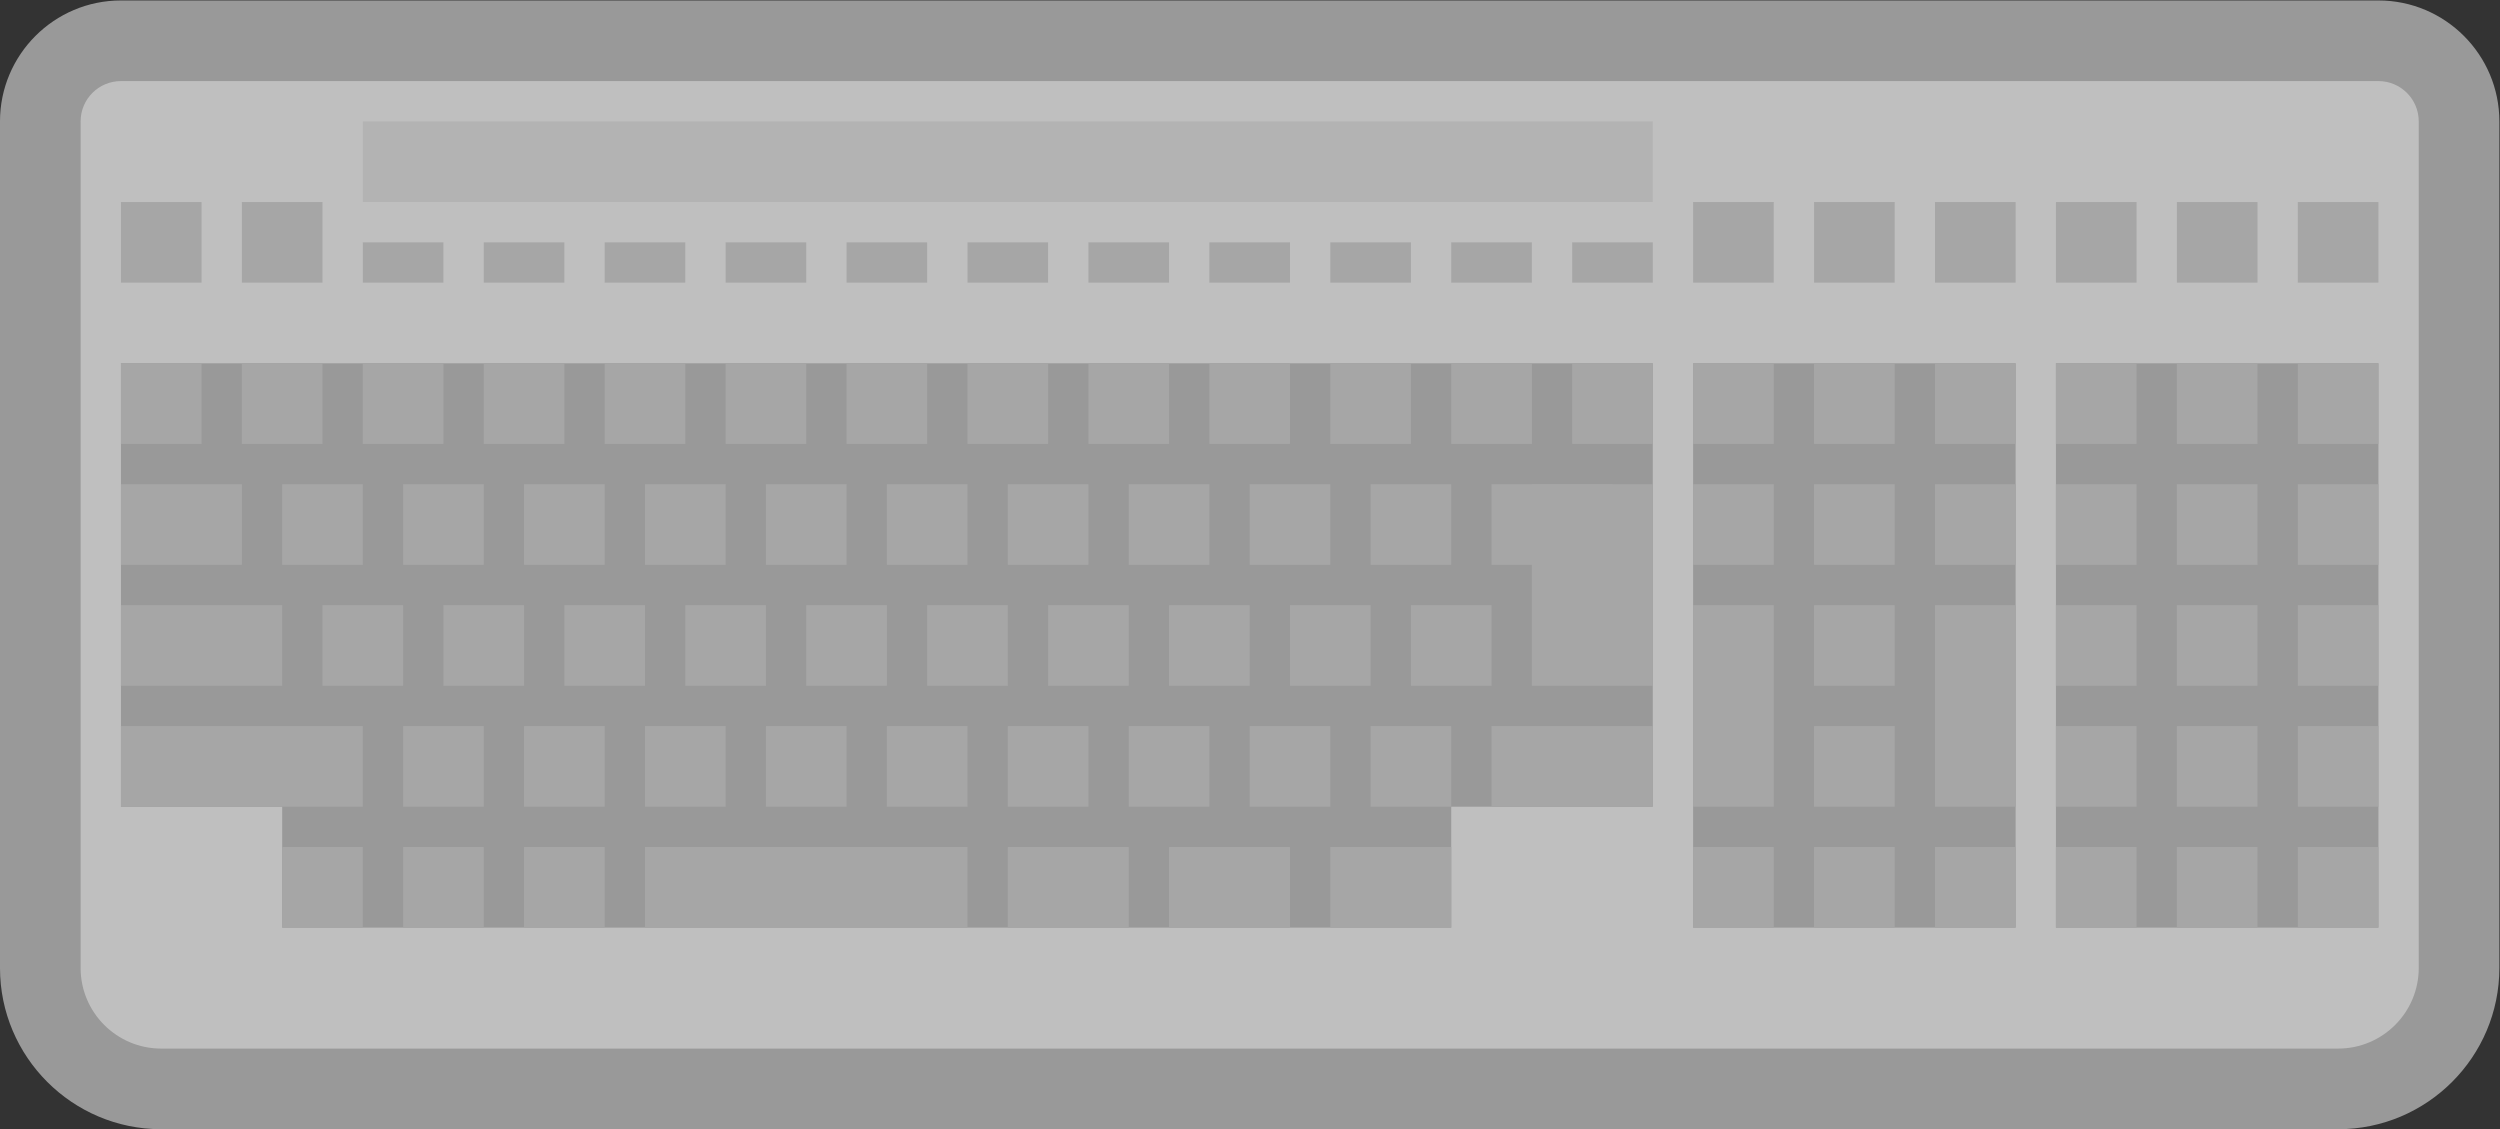 <?xml version="1.0" encoding="UTF-8" standalone="no"?>
<svg
   xmlns:dc="http://purl.org/dc/elements/1.1/"
   xmlns:cc="http://creativecommons.org/ns#"
   xmlns:rdf="http://www.w3.org/1999/02/22-rdf-syntax-ns#"
   xmlns:svg="http://www.w3.org/2000/svg"
   xmlns="http://www.w3.org/2000/svg"
   viewBox="0 0 330.667 149.333"
   height="149.333"
   width="330.667"
   xml:space="preserve"
   id="svg2"
   version="1.1"><rect x="0" y="0" width="330.667" height="149.333" fill="#333333" stroke="none"/><defs
     id="defs6"><clipPath
       id="clipPath18"
       clipPathUnits="userSpaceOnUse"><path
         id="path16"
         d="M 0,256 H 256 V 0 H 0 Z" /></clipPath><clipPath
       id="clipPath26"
       clipPathUnits="userSpaceOnUse"><path
         id="path24"
         d="M 4,184 H 252 V 72 H 4 Z" /></clipPath></defs><g
     transform="matrix(1.333,0,0,-1.333,-5.333,245.333)"
     id="g10"><g
       id="g12"><g
         clip-path="url(#clipPath18)"
         id="g14"><g
           id="g20"><g
             id="g22" /><g
             id="g34"><g
               style="opacity:0.5"
               id="g32"
               clip-path="url(#clipPath26)"><g
                 id="g30"
                 transform="translate(240,184)"><path
                   id="path28"
                   style="fill:#ffffff;fill-opacity:1;fill-rule:nonzero;stroke:none"
                   d="m 0,0 h -224 c -6.617,0 -12,-5.383 -12,-12 v -84 c 0,-8.822 7.178,-16 16,-16 H -4 c 8.822,0 16,7.178 16,16 v 84 C 12,-5.383 6.617,0 0,0" /></g></g></g></g><g
           transform="translate(236,80)"
           id="g36"><path
             id="path38"
             style="fill:#bfbfbf;fill-opacity:1;fill-rule:nonzero;stroke:none"
             d="m 0,0 h -216 c -4.418,0 -8,3.582 -8,8 v 84 c 0,2.209 1.791,4 4,4 H 4 c 2.209,0 4,-1.791 4,-4 V 8 C 8,3.582 4.418,0 0,0" /></g><path
           id="path40"
           style="fill:#999999;fill-opacity:1;fill-rule:nonzero;stroke:none"
           d="m 204,92 h -32 v 56 h 32 z" /><path
           id="path42"
           style="fill:#999999;fill-opacity:1;fill-rule:nonzero;stroke:none"
           d="m 240,92 h -32 v 56 h 32 z" /><g
           transform="translate(168,148)"
           id="g44"><path
             id="path46"
             style="fill:#999999;fill-opacity:1;fill-rule:nonzero;stroke:none"
             d="m 0,0 h -152 v -44 h 16 v -12 h 116 v 12 H 0 Z" /></g><path
           id="path48"
           style="fill:#a6a6a6;fill-opacity:1;fill-rule:nonzero;stroke:none"
           d="m 24,140 h -8 v 8 h 8 z" /><path
           id="path50"
           style="fill:#a6a6a6;fill-opacity:1;fill-rule:nonzero;stroke:none"
           d="M 28,128 H 16 v 8 h 12 z" /><path
           id="path52"
           style="fill:#a6a6a6;fill-opacity:1;fill-rule:nonzero;stroke:none"
           d="m 36,140 h -8 v 8 h 8 z" /><path
           id="path54"
           style="fill:#a6a6a6;fill-opacity:1;fill-rule:nonzero;stroke:none"
           d="m 24,156 h -8 v 8 h 8 z" /><path
           id="path56"
           style="fill:#a6a6a6;fill-opacity:1;fill-rule:nonzero;stroke:none"
           d="m 36,156 h -8 v 8 h 8 z" /><path
           id="path58"
           style="fill:#a6a6a6;fill-opacity:1;fill-rule:nonzero;stroke:none"
           d="m 40,128 h -8 v 8 h 8 z" /><path
           id="path60"
           style="fill:#a6a6a6;fill-opacity:1;fill-rule:nonzero;stroke:none"
           d="m 52,128 h -8 v 8 h 8 z" /><path
           id="path62"
           style="fill:#a6a6a6;fill-opacity:1;fill-rule:nonzero;stroke:none"
           d="m 64,128 h -8 v 8 h 8 z" /><path
           id="path64"
           style="fill:#a6a6a6;fill-opacity:1;fill-rule:nonzero;stroke:none"
           d="m 76,128 h -8 v 8 h 8 z" /><path
           id="path66"
           style="fill:#a6a6a6;fill-opacity:1;fill-rule:nonzero;stroke:none"
           d="m 88,128 h -8 v 8 h 8 z" /><path
           id="path68"
           style="fill:#a6a6a6;fill-opacity:1;fill-rule:nonzero;stroke:none"
           d="m 100,128 h -8 v 8 h 8 z" /><path
           id="path70"
           style="fill:#a6a6a6;fill-opacity:1;fill-rule:nonzero;stroke:none"
           d="m 112,128 h -8 v 8 h 8 z" /><path
           id="path72"
           style="fill:#a6a6a6;fill-opacity:1;fill-rule:nonzero;stroke:none"
           d="m 124,128 h -8 v 8 h 8 z" /><path
           id="path74"
           style="fill:#a6a6a6;fill-opacity:1;fill-rule:nonzero;stroke:none"
           d="m 136,128 h -8 v 8 h 8 z" /><path
           id="path76"
           style="fill:#a6a6a6;fill-opacity:1;fill-rule:nonzero;stroke:none"
           d="m 148,128 h -8 v 8 h 8 z" /><path
           id="path78"
           style="fill:#a6a6a6;fill-opacity:1;fill-rule:nonzero;stroke:none"
           d="M 40,104 H 16 v 8 h 24 z" /><path
           id="path80"
           style="fill:#a6a6a6;fill-opacity:1;fill-rule:nonzero;stroke:none"
           d="m 52,104 h -8 v 8 h 8 z" /><path
           id="path82"
           style="fill:#a6a6a6;fill-opacity:1;fill-rule:nonzero;stroke:none"
           d="m 64,104 h -8 v 8 h 8 z" /><path
           id="path84"
           style="fill:#a6a6a6;fill-opacity:1;fill-rule:nonzero;stroke:none"
           d="m 76,104 h -8 v 8 h 8 z" /><path
           id="path86"
           style="fill:#a6a6a6;fill-opacity:1;fill-rule:nonzero;stroke:none"
           d="m 88,104 h -8 v 8 h 8 z" /><path
           id="path88"
           style="fill:#a6a6a6;fill-opacity:1;fill-rule:nonzero;stroke:none"
           d="m 100,104 h -8 v 8 h 8 z" /><path
           id="path90"
           style="fill:#a6a6a6;fill-opacity:1;fill-rule:nonzero;stroke:none"
           d="m 112,104 h -8 v 8 h 8 z" /><path
           id="path92"
           style="fill:#a6a6a6;fill-opacity:1;fill-rule:nonzero;stroke:none"
           d="m 124,104 h -8 v 8 h 8 z" /><path
           id="path94"
           style="fill:#a6a6a6;fill-opacity:1;fill-rule:nonzero;stroke:none"
           d="m 136,104 h -8 v 8 h 8 z" /><path
           id="path96"
           style="fill:#a6a6a6;fill-opacity:1;fill-rule:nonzero;stroke:none"
           d="m 148,104 h -8 v 8 h 8 z" /><path
           id="path98"
           style="fill:#a6a6a6;fill-opacity:1;fill-rule:nonzero;stroke:none"
           d="M 32,116 H 16 v 8 h 16 z" /><path
           id="path100"
           style="fill:#a6a6a6;fill-opacity:1;fill-rule:nonzero;stroke:none"
           d="m 44,116 h -8 v 8 h 8 z" /><path
           id="path102"
           style="fill:#a6a6a6;fill-opacity:1;fill-rule:nonzero;stroke:none"
           d="m 56,116 h -8 v 8 h 8 z" /><path
           id="path104"
           style="fill:#a6a6a6;fill-opacity:1;fill-rule:nonzero;stroke:none"
           d="m 68,116 h -8 v 8 h 8 z" /><path
           id="path106"
           style="fill:#a6a6a6;fill-opacity:1;fill-rule:nonzero;stroke:none"
           d="m 80,116 h -8 v 8 h 8 z" /><path
           id="path108"
           style="fill:#a6a6a6;fill-opacity:1;fill-rule:nonzero;stroke:none"
           d="m 92,116 h -8 v 8 h 8 z" /><path
           id="path110"
           style="fill:#a6a6a6;fill-opacity:1;fill-rule:nonzero;stroke:none"
           d="m 104,116 h -8 v 8 h 8 z" /><path
           id="path112"
           style="fill:#a6a6a6;fill-opacity:1;fill-rule:nonzero;stroke:none"
           d="m 116,116 h -8 v 8 h 8 z" /><path
           id="path114"
           style="fill:#a6a6a6;fill-opacity:1;fill-rule:nonzero;stroke:none"
           d="m 128,116 h -8 v 8 h 8 z" /><path
           id="path116"
           style="fill:#a6a6a6;fill-opacity:1;fill-rule:nonzero;stroke:none"
           d="m 140,116 h -8 v 8 h 8 z" /><path
           id="path118"
           style="fill:#a6a6a6;fill-opacity:1;fill-rule:nonzero;stroke:none"
           d="m 152,116 h -8 v 8 h 8 z" /><path
           id="path120"
           style="fill:#a6a6a6;fill-opacity:1;fill-rule:nonzero;stroke:none"
           d="m 48,140 h -8 v 8 h 8 z" /><path
           id="path122"
           style="fill:#a6a6a6;fill-opacity:1;fill-rule:nonzero;stroke:none"
           d="m 60,140 h -8 v 8 h 8 z" /><path
           id="path124"
           style="fill:#a6a6a6;fill-opacity:1;fill-rule:nonzero;stroke:none"
           d="m 72,140 h -8 v 8 h 8 z" /><path
           id="path126"
           style="fill:#a6a6a6;fill-opacity:1;fill-rule:nonzero;stroke:none"
           d="m 84,140 h -8 v 8 h 8 z" /><path
           id="path128"
           style="fill:#a6a6a6;fill-opacity:1;fill-rule:nonzero;stroke:none"
           d="m 96,140 h -8 v 8 h 8 z" /><path
           id="path130"
           style="fill:#a6a6a6;fill-opacity:1;fill-rule:nonzero;stroke:none"
           d="m 108,140 h -8 v 8 h 8 z" /><path
           id="path132"
           style="fill:#a6a6a6;fill-opacity:1;fill-rule:nonzero;stroke:none"
           d="m 120,140 h -8 v 8 h 8 z" /><path
           id="path134"
           style="fill:#a6a6a6;fill-opacity:1;fill-rule:nonzero;stroke:none"
           d="m 132,140 h -8 v 8 h 8 z" /><path
           id="path136"
           style="fill:#a6a6a6;fill-opacity:1;fill-rule:nonzero;stroke:none"
           d="m 144,140 h -8 v 8 h 8 z" /><path
           id="path138"
           style="fill:#a6a6a6;fill-opacity:1;fill-rule:nonzero;stroke:none"
           d="m 156,140 h -8 v 8 h 8 z" /><path
           id="path140"
           style="fill:#a6a6a6;fill-opacity:1;fill-rule:nonzero;stroke:none"
           d="m 168,140 h -8 v 8 h 8 z" /><path
           id="path142"
           style="fill:#a6a6a6;fill-opacity:1;fill-rule:nonzero;stroke:none"
           d="m 164,128 h -12 v 8 h 12 z" /><path
           id="path144"
           style="fill:#a6a6a6;fill-opacity:1;fill-rule:nonzero;stroke:none"
           d="m 180,156 h -8 v 8 h 8 z" /><path
           id="path146"
           style="fill:#a6a6a6;fill-opacity:1;fill-rule:nonzero;stroke:none"
           d="m 192,156 h -8 v 8 h 8 z" /><path
           id="path148"
           style="fill:#a6a6a6;fill-opacity:1;fill-rule:nonzero;stroke:none"
           d="m 204,156 h -8 v 8 h 8 z" /><path
           id="path150"
           style="fill:#a6a6a6;fill-opacity:1;fill-rule:nonzero;stroke:none"
           d="m 180,140 h -8 v 8 h 8 z" /><path
           id="path152"
           style="fill:#a6a6a6;fill-opacity:1;fill-rule:nonzero;stroke:none"
           d="m 192,140 h -8 v 8 h 8 z" /><path
           id="path154"
           style="fill:#a6a6a6;fill-opacity:1;fill-rule:nonzero;stroke:none"
           d="m 204,140 h -8 v 8 h 8 z" /><path
           id="path156"
           style="fill:#a6a6a6;fill-opacity:1;fill-rule:nonzero;stroke:none"
           d="m 180,128 h -8 v 8 h 8 z" /><path
           id="path158"
           style="fill:#a6a6a6;fill-opacity:1;fill-rule:nonzero;stroke:none"
           d="m 192,128 h -8 v 8 h 8 z" /><path
           id="path160"
           style="fill:#a6a6a6;fill-opacity:1;fill-rule:nonzero;stroke:none"
           d="m 204,128 h -8 v 8 h 8 z" /><path
           id="path162"
           style="fill:#a6a6a6;fill-opacity:1;fill-rule:nonzero;stroke:none"
           d="m 180,104 h -8 v 20 h 8 z" /><path
           id="path164"
           style="fill:#a6a6a6;fill-opacity:1;fill-rule:nonzero;stroke:none"
           d="m 192,116 h -8 v 8 h 8 z" /><path
           id="path166"
           style="fill:#a6a6a6;fill-opacity:1;fill-rule:nonzero;stroke:none"
           d="m 204,104 h -8 v 20 h 8 z" /><path
           id="path168"
           style="fill:#a6a6a6;fill-opacity:1;fill-rule:nonzero;stroke:none"
           d="m 192,104 h -8 v 8 h 8 z" /><path
           id="path170"
           style="fill:#a6a6a6;fill-opacity:1;fill-rule:nonzero;stroke:none"
           d="m 180,92 h -8 v 8 h 8 z" /><path
           id="path172"
           style="fill:#a6a6a6;fill-opacity:1;fill-rule:nonzero;stroke:none"
           d="m 192,92 h -8 v 8 h 8 z" /><path
           id="path174"
           style="fill:#a6a6a6;fill-opacity:1;fill-rule:nonzero;stroke:none"
           d="m 204,92 h -8 v 8 h 8 z" /><path
           id="path176"
           style="fill:#a6a6a6;fill-opacity:1;fill-rule:nonzero;stroke:none"
           d="m 216,140 h -8 v 8 h 8 z" /><path
           id="path178"
           style="fill:#a6a6a6;fill-opacity:1;fill-rule:nonzero;stroke:none"
           d="m 228,140 h -8 v 8 h 8 z" /><path
           id="path180"
           style="fill:#a6a6a6;fill-opacity:1;fill-rule:nonzero;stroke:none"
           d="m 240,140 h -8 v 8 h 8 z" /><path
           id="path182"
           style="fill:#a6a6a6;fill-opacity:1;fill-rule:nonzero;stroke:none"
           d="m 216,128 h -8 v 8 h 8 z" /><path
           id="path184"
           style="fill:#a6a6a6;fill-opacity:1;fill-rule:nonzero;stroke:none"
           d="m 228,128 h -8 v 8 h 8 z" /><path
           id="path186"
           style="fill:#a6a6a6;fill-opacity:1;fill-rule:nonzero;stroke:none"
           d="m 240,128 h -8 v 8 h 8 z" /><path
           id="path188"
           style="fill:#a6a6a6;fill-opacity:1;fill-rule:nonzero;stroke:none"
           d="m 216,116 h -8 v 8 h 8 z" /><path
           id="path190"
           style="fill:#a6a6a6;fill-opacity:1;fill-rule:nonzero;stroke:none"
           d="m 228,116 h -8 v 8 h 8 z" /><path
           id="path192"
           style="fill:#a6a6a6;fill-opacity:1;fill-rule:nonzero;stroke:none"
           d="m 240,116 h -8 v 8 h 8 z" /><path
           id="path194"
           style="fill:#a6a6a6;fill-opacity:1;fill-rule:nonzero;stroke:none"
           d="m 216,104 h -8 v 8 h 8 z" /><path
           id="path196"
           style="fill:#a6a6a6;fill-opacity:1;fill-rule:nonzero;stroke:none"
           d="m 228,104 h -8 v 8 h 8 z" /><path
           id="path198"
           style="fill:#a6a6a6;fill-opacity:1;fill-rule:nonzero;stroke:none"
           d="m 240,104 h -8 v 8 h 8 z" /><path
           id="path200"
           style="fill:#a6a6a6;fill-opacity:1;fill-rule:nonzero;stroke:none"
           d="m 216,92 h -8 v 8 h 8 z" /><path
           id="path202"
           style="fill:#a6a6a6;fill-opacity:1;fill-rule:nonzero;stroke:none"
           d="m 228,92 h -8 v 8 h 8 z" /><path
           id="path204"
           style="fill:#a6a6a6;fill-opacity:1;fill-rule:nonzero;stroke:none"
           d="m 240,92 h -8 v 8 h 8 z" /><path
           id="path206"
           style="fill:#a6a6a6;fill-opacity:1;fill-rule:nonzero;stroke:none"
           d="m 228,156 h -8 v 8 h 8 z" /><path
           id="path208"
           style="fill:#a6a6a6;fill-opacity:1;fill-rule:nonzero;stroke:none"
           d="m 240,156 h -8 v 8 h 8 z" /><path
           id="path210"
           style="fill:#a6a6a6;fill-opacity:1;fill-rule:nonzero;stroke:none"
           d="m 216,156 h -8 v 8 h 8 z" /><path
           id="path212"
           style="fill:#a6a6a6;fill-opacity:1;fill-rule:nonzero;stroke:none"
           d="m 168,116 h -12 v 20 h 12 z" /><path
           id="path214"
           style="fill:#a6a6a6;fill-opacity:1;fill-rule:nonzero;stroke:none"
           d="m 168,104 h -16 v 8 h 16 z" /><path
           id="path216"
           style="fill:#a6a6a6;fill-opacity:1;fill-rule:nonzero;stroke:none"
           d="M 100,92 H 68 v 8 h 32 z" /><path
           id="path218"
           style="fill:#a6a6a6;fill-opacity:1;fill-rule:nonzero;stroke:none"
           d="m 116,92 h -12 v 8 h 12 z" /><path
           id="path220"
           style="fill:#a6a6a6;fill-opacity:1;fill-rule:nonzero;stroke:none"
           d="m 52,92 h -8 v 8 h 8 z" /><path
           id="path222"
           style="fill:#a6a6a6;fill-opacity:1;fill-rule:nonzero;stroke:none"
           d="m 40,92 h -8 v 8 h 8 z" /><path
           id="path224"
           style="fill:#a6a6a6;fill-opacity:1;fill-rule:nonzero;stroke:none"
           d="m 64,92 h -8 v 8 h 8 z" /><path
           id="path226"
           style="fill:#a6a6a6;fill-opacity:1;fill-rule:nonzero;stroke:none"
           d="m 132,92 h -12 v 8 h 12 z" /><path
           id="path228"
           style="fill:#a6a6a6;fill-opacity:1;fill-rule:nonzero;stroke:none"
           d="m 148,92 h -12 v 8 h 12 z" /><path
           id="path230"
           style="fill:#a6a6a6;fill-opacity:1;fill-rule:nonzero;stroke:none"
           d="m 48,156 h -8 v 4 h 8 z" /><path
           id="path232"
           style="fill:#a6a6a6;fill-opacity:1;fill-rule:nonzero;stroke:none"
           d="m 60,156 h -8 v 4 h 8 z" /><path
           id="path234"
           style="fill:#a6a6a6;fill-opacity:1;fill-rule:nonzero;stroke:none"
           d="m 72,156 h -8 v 4 h 8 z" /><path
           id="path236"
           style="fill:#a6a6a6;fill-opacity:1;fill-rule:nonzero;stroke:none"
           d="m 84,156 h -8 v 4 h 8 z" /><path
           id="path238"
           style="fill:#a6a6a6;fill-opacity:1;fill-rule:nonzero;stroke:none"
           d="m 96,156 h -8 v 4 h 8 z" /><path
           id="path240"
           style="fill:#a6a6a6;fill-opacity:1;fill-rule:nonzero;stroke:none"
           d="m 108,156 h -8 v 4 h 8 z" /><path
           id="path242"
           style="fill:#a6a6a6;fill-opacity:1;fill-rule:nonzero;stroke:none"
           d="m 120,156 h -8 v 4 h 8 z" /><path
           id="path244"
           style="fill:#a6a6a6;fill-opacity:1;fill-rule:nonzero;stroke:none"
           d="m 132,156 h -8 v 4 h 8 z" /><path
           id="path246"
           style="fill:#a6a6a6;fill-opacity:1;fill-rule:nonzero;stroke:none"
           d="m 144,156 h -8 v 4 h 8 z" /><path
           id="path248"
           style="fill:#a6a6a6;fill-opacity:1;fill-rule:nonzero;stroke:none"
           d="m 156,156 h -8 v 4 h 8 z" /><path
           id="path250"
           style="fill:#a6a6a6;fill-opacity:1;fill-rule:nonzero;stroke:none"
           d="m 168,156 h -8 v 4 h 8 z" /><path
           id="path252"
           style="fill:#b3b3b3;fill-opacity:1;fill-rule:nonzero;stroke:none"
           d="M 168,164 H 40 v 8 h 128 z" /></g></g></g></svg>